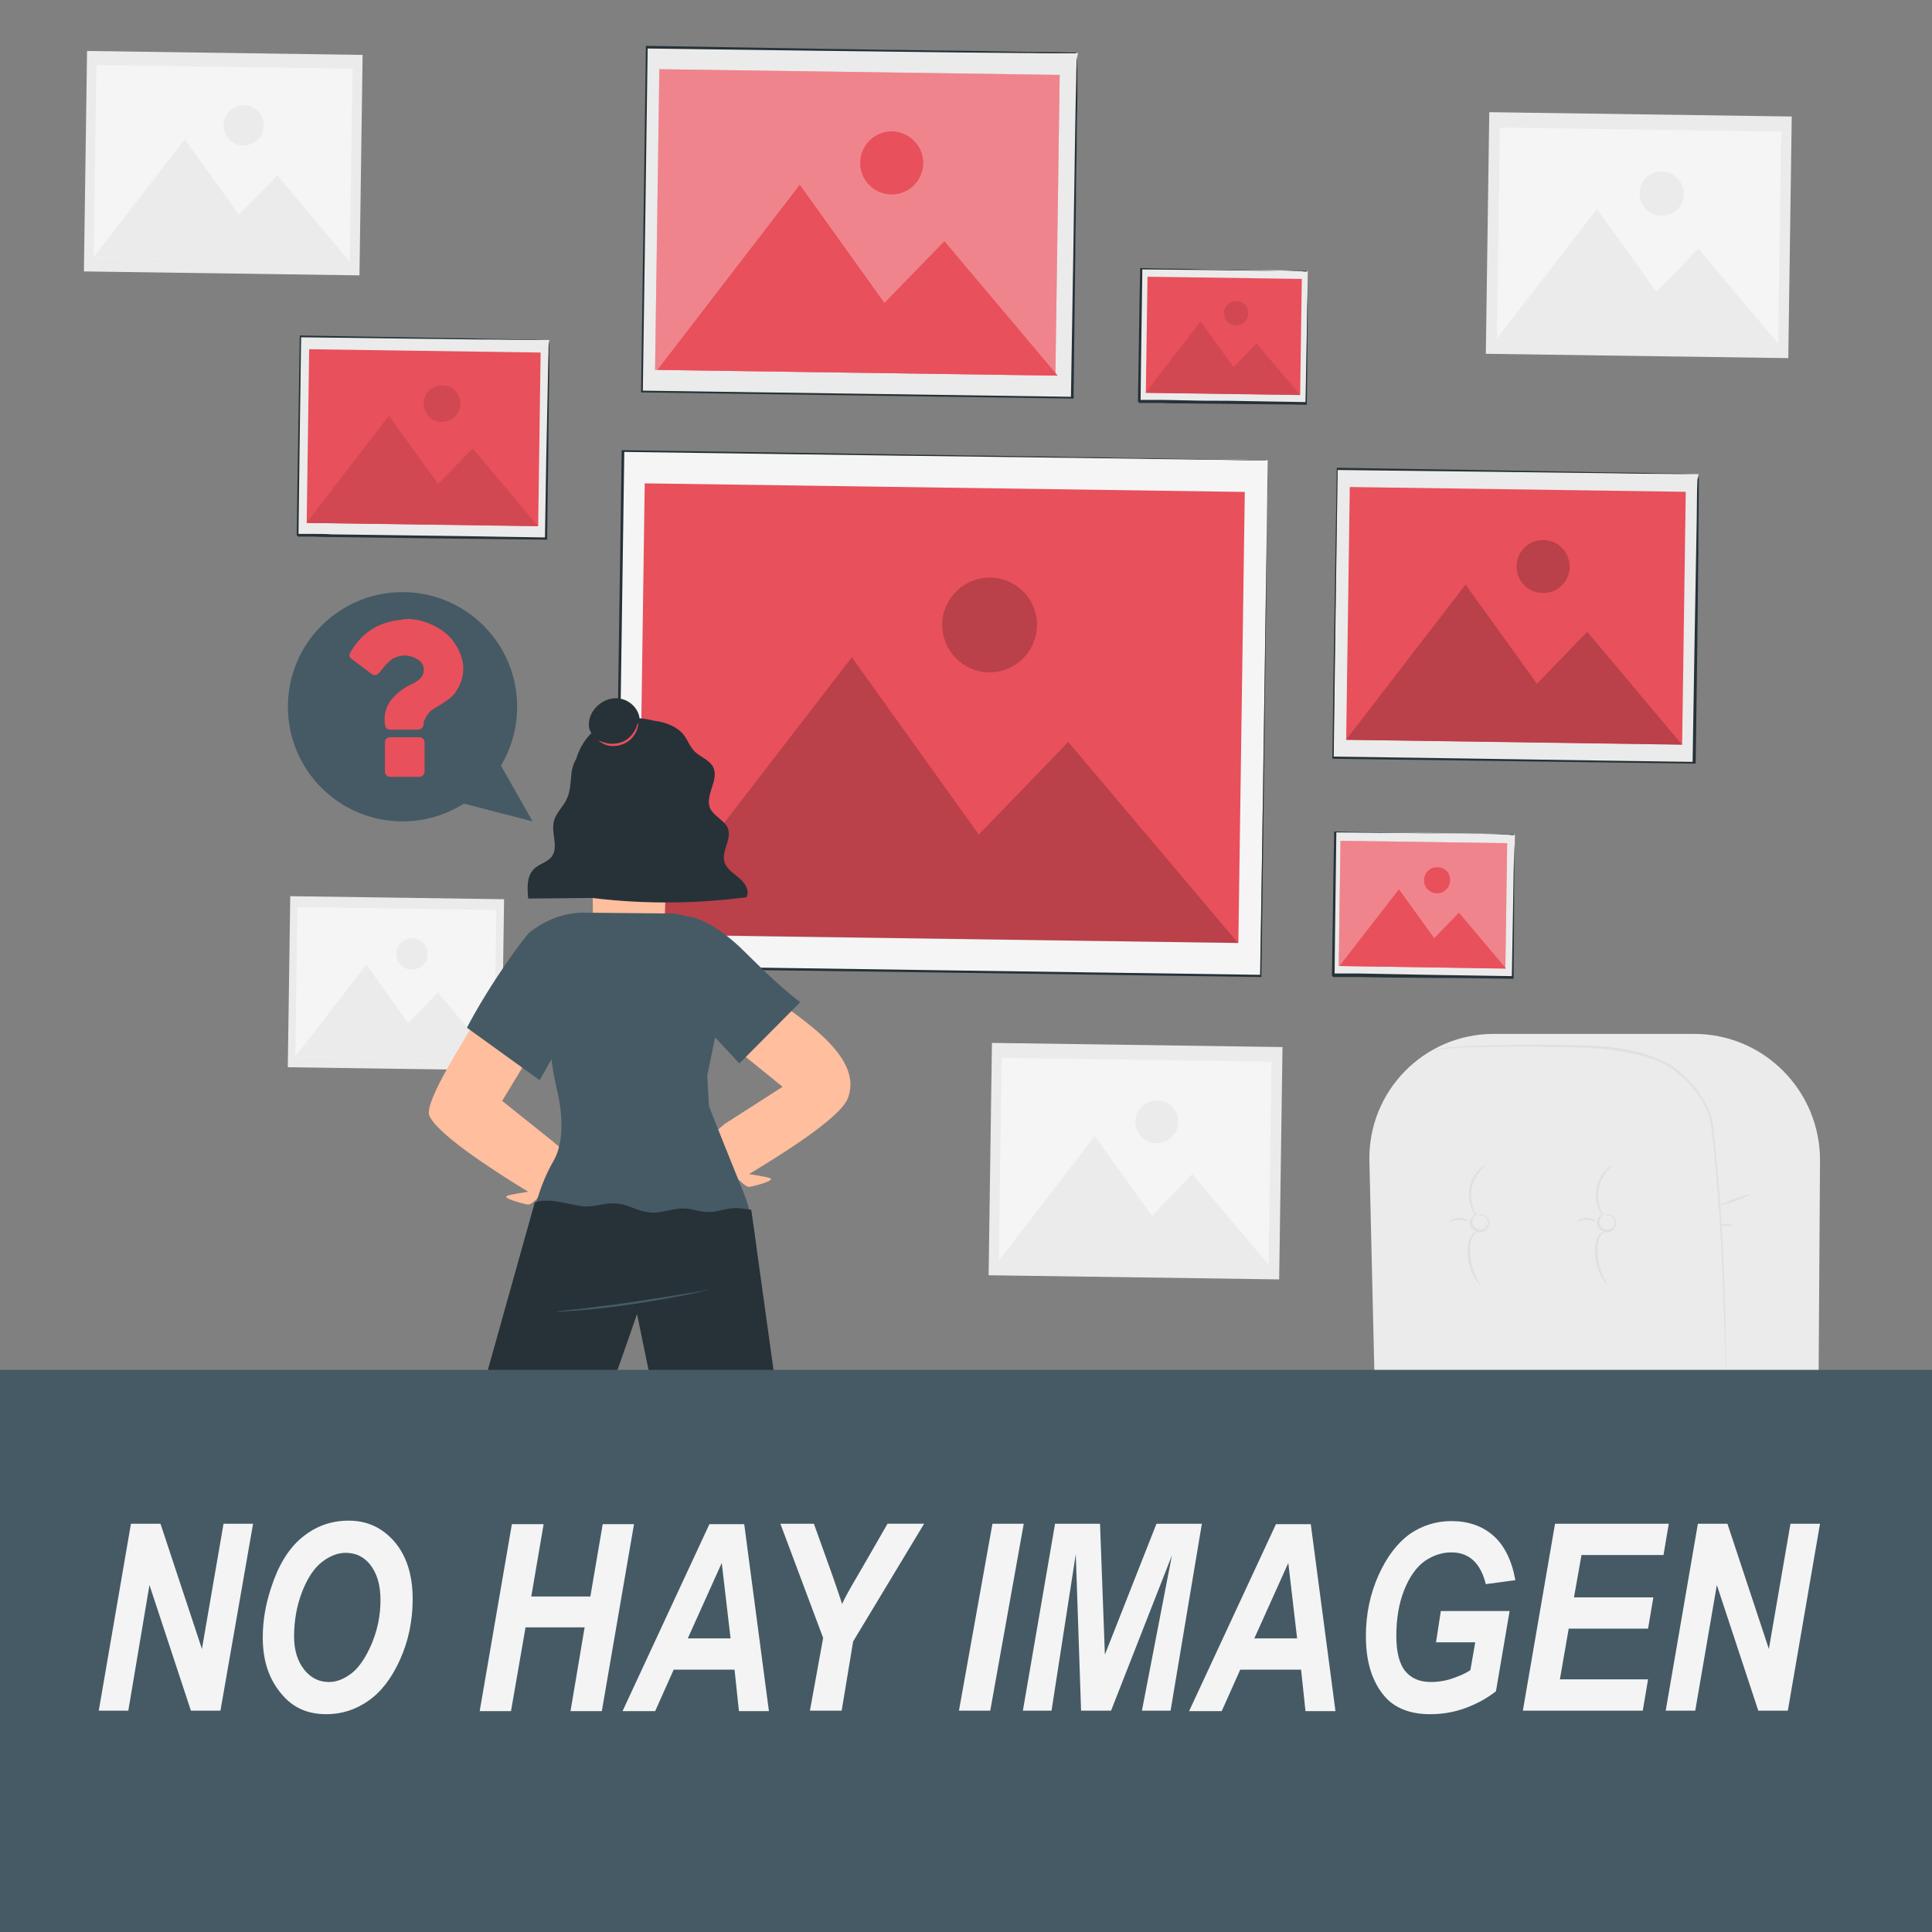 <?xml version="1.0" encoding="utf-8"?>
<!-- Generator: Adobe Illustrator 27.0.0, SVG Export Plug-In . SVG Version: 6.00 Build 0)  -->
<svg version="1.1" xmlns="http://www.w3.org/2000/svg" xmlns:xlink="http://www.w3.org/1999/xlink" x="0px" y="0px"
	 viewBox="0 0 438.2 438.2" style="enable-background:new 0 0 438.2 438.2;" xml:space="preserve">
<rect x="0" y="0" width="438.2" height="438.2" fill="#808080" stroke="none"/>
<style type="text/css">
	.st0{fill:#E0E0E0;}
	.st1{fill:#EBEBEB;}
	.st2{fill:#F5F5F5;}
	.st3{display:none;}
	.st4{display:inline;fill:#EBEBEB;}
	.st5{fill:#263238;}
	.st6{fill:#E8505B;}
	.st7{opacity:0.2;}
	.st8{opacity:0.3;fill:#FFFFFF;}
	.st9{opacity:0.1;}
	.st10{fill:#FFBE9D;}
	.st11{fill:#455A64;}
	.st12{opacity:0.6;}
	.st13{fill:#FFFFFF;}
	.st14{opacity:0.6;fill:#FFFFFF;}
	.st15{fill:#F4F4F4;}
</style>
<g id="Background_Complete">
	<g>
		<g>
			<path class="st0" d="M393.7,239.8c0,0.1-1.9,0.9-4.3,1.7c-2.4,0.8-4.4,1.3-4.5,1.2c0-0.1,1.9-0.9,4.3-1.7
				C391.6,240.2,393.6,239.6,393.7,239.8z"/>
		</g>
		<g>
			<polygon class="st0" points="282.4,399.3 282.4,435.6 287.3,435.6 293.8,398.9 			"/>
			<polygon class="st0" points="326.6,399.3 326.6,435.6 331.5,435.6 338,398.9 			"/>
			<polygon class="st0" points="381.9,399.3 381.9,435.6 377.1,435.6 370.5,398.9 			"/>
			<polygon class="st0" points="413,399.3 413,435.6 408.2,435.6 401.6,398.9 			"/>
			<path class="st0" d="M312.8,319.3c0,0-19.2-5.5-24.5,1.8c-5.3,7.4-5.9,78.6-5.9,78.6s34.3,0.6,34.9,0
				C318,399.2,312.8,319.3,312.8,319.3z"/>
			<path class="st1" d="M412,386.8l0.8-123.5c0.1-15.9-12.8-28.9-28.7-28.8l-45.3,0c-15.9,0-28.6,13.1-28.2,28.9l2.9,123.3H412z"/>
			<path class="st1" d="M412,386.8c0,0-17.5-25.8-38-26.6c-20.5-0.8-64.8,0-64.8,0s-19.6,0.7-21,25v14.3H412V386.8z"/>
			<g>
				<path class="st0" d="M371.9,360.9c-16.9-0.1-33.9-0.2-50.8-0.3c-5.3,0-11.3-0.7-16.5,0.8c-15.1,4.3-17.4,23.7-16.2,37
					c0,0.5-0.8,0.5-0.9,0c-1-11.2,0.2-26.9,9.8-34.4c5.5-4.3,11.9-4.4,18.5-4.3c18.7,0.1,37.3,0.2,56,0.3
					C372.4,360.1,372.4,360.9,371.9,360.9L371.9,360.9z"/>
			</g>
			<g>
				<path class="st0" d="M324.6,238.4c0,0,0.1,0,0.3-0.1c0.2-0.1,0.5-0.2,1-0.3c0.4-0.1,1-0.2,1.6-0.3c0.6-0.1,1.4-0.2,2.2-0.2
					c3.4-0.3,8.3-0.5,14.3-0.5c3,0,6.3,0,9.9,0c3.5,0.1,7.4,0,11.4,0.5c2,0.2,4,0.6,6.1,1.1c2,0.5,4.1,1.2,6.1,2.2
					c2,1,3.7,2.4,5.3,4c1.6,1.6,3,3.4,4.1,5.5c0.5,1,1,2.1,1.3,3.3c0.3,1.1,0.4,2.3,0.5,3.4c0.3,2.2,0.5,4.4,0.7,6.6
					c0.4,4.3,0.7,8.5,1,12.5c0.5,8,0.7,15.2,0.9,21.2c0.1,6,0.2,10.9,0.2,14.3c0,1.7,0,3,0,3.9c0,0.4,0,0.8,0,1c0,0.2,0,0.3,0,0.3
					c0,0,0-0.1,0-0.3c0-0.3,0-0.6,0-1c0-0.9-0.1-2.2-0.1-3.9c-0.1-3.4-0.2-8.3-0.4-14.3c-0.2-6-0.5-13.2-1-21.2
					c-0.3-4-0.6-8.2-1-12.5c-0.2-2.2-0.4-4.4-0.7-6.6c-0.1-1.1-0.2-2.2-0.5-3.3c-0.3-1.1-0.7-2.1-1.2-3.1c-1.1-2-2.5-3.8-4-5.4
					c-1.6-1.5-3.3-2.9-5.2-3.9c-1.9-1-3.9-1.6-6-2.1c-2-0.5-4-0.8-6-1.1c-3.9-0.5-7.7-0.5-11.3-0.6c-3.6-0.1-6.9-0.1-9.9-0.1
					c-6,0-10.9,0.1-14.3,0.3c-0.8,0.1-1.6,0.1-2.2,0.2c-0.6,0.1-1.2,0.2-1.6,0.2c-0.4,0.1-0.8,0.2-1,0.2
					C324.7,238.4,324.6,238.4,324.6,238.4z"/>
			</g>
			<g>
				<path class="st0" d="M397,270.9c0,0.1-1.5,0.8-3.4,1.5c-1.9,0.7-3.6,1.1-3.6,1c0-0.1,1.5-0.8,3.4-1.5
					C395.4,271.2,397,270.7,397,270.9z"/>
			</g>
			<g>
				<path class="st0" d="M393.2,277.9c0,0.1-0.7,0.2-1.6,0.2c-0.9,0-1.6-0.2-1.6-0.3s0.7-0.2,1.6-0.2
					C392.5,277.7,393.2,277.8,393.2,277.9z"/>
			</g>
			<g>
				<g>
					<path class="st0" d="M364.1,275.6c0,0,0.1-0.1,0.5-0.2c0.3,0,0.8,0.1,1.3,0.5c0.5,0.4,0.9,1.1,0.6,2c-0.2,0.8-0.9,1.6-1.9,1.6
						c-1,0-1.8-0.6-2.2-1.3c-0.4-0.8-0.2-1.6,0.2-2.1c0.3-0.5,0.8-0.8,1.1-0.9c0.3-0.1,0.5-0.1,0.5-0.1c0,0.1-0.7,0.2-1.2,1.1
						c-0.2,0.4-0.4,1.1,0,1.7c0.3,0.6,1,1.1,1.7,1c0.7,0,1.3-0.6,1.5-1.2c0.2-0.6-0.1-1.2-0.4-1.6
						C364.9,275.4,364.1,275.7,364.1,275.6z"/>
				</g>
				<g>
					<path class="st0" d="M365.8,264.2c0.1,0.1-0.5,0.5-1.3,1.4c-0.7,0.9-1.6,2.3-1.9,4c-0.3,1.7,0,3.3,0.3,4.4
						c0.4,1.1,0.8,1.7,0.7,1.8c0,0-0.6-0.5-1-1.6c-0.5-1.1-0.8-2.8-0.5-4.7c0.3-1.8,1.3-3.3,2.1-4.2
						C365.1,264.5,365.8,264.1,365.8,264.2z"/>
				</g>
				<g>
					<path class="st0" d="M364.7,291.6c0,0-0.6-0.5-1.3-1.7c-0.7-1.1-1.4-2.9-1.6-4.9c-0.1-1-0.1-2,0.1-2.8c0.1-0.9,0.4-1.7,0.9-2.2
						c0.4-0.5,1-0.8,1.3-0.9c0.4-0.1,0.6,0,0.6,0c0,0.1-0.9,0.1-1.6,1.1c-0.8,1-0.9,2.8-0.7,4.8c0.2,1.9,0.8,3.6,1.4,4.8
						C364.3,290.9,364.7,291.5,364.7,291.6z"/>
				</g>
				<g>
					<path class="st0" d="M357.7,277.1c-0.1-0.1,0.8-0.9,2.1-0.9c1.4,0,2.2,0.8,2.1,0.9c-0.1,0.1-1-0.4-2.1-0.4
						C358.6,276.7,357.7,277.2,357.7,277.1z"/>
				</g>
			</g>
			<g>
				<g>
					<path class="st0" d="M335.3,275.6c0,0,0.1-0.1,0.5-0.2c0.3,0,0.8,0.1,1.3,0.5c0.5,0.4,0.9,1.1,0.6,2c-0.2,0.8-0.9,1.6-1.9,1.6
						c-1,0-1.8-0.6-2.2-1.3c-0.4-0.8-0.2-1.6,0.2-2.1c0.3-0.5,0.8-0.8,1.1-0.9c0.3-0.1,0.5-0.1,0.5-0.1c0,0.1-0.7,0.2-1.2,1.1
						c-0.2,0.4-0.4,1.1,0,1.7c0.3,0.6,1,1.1,1.7,1c0.7,0,1.3-0.6,1.5-1.2c0.2-0.6-0.1-1.2-0.4-1.6
						C336.1,275.4,335.3,275.7,335.3,275.6z"/>
				</g>
				<g>
					<path class="st0" d="M337,264.2c0.1,0.1-0.5,0.5-1.3,1.4c-0.7,0.9-1.6,2.3-1.9,4c-0.3,1.7,0,3.3,0.3,4.4
						c0.4,1.1,0.8,1.7,0.7,1.8c0,0-0.6-0.5-1-1.6c-0.5-1.1-0.8-2.8-0.5-4.7c0.3-1.8,1.3-3.3,2.1-4.2
						C336.3,264.5,336.9,264.1,337,264.2z"/>
				</g>
				<g>
					<path class="st0" d="M335.8,291.6c0,0-0.6-0.5-1.3-1.7c-0.7-1.1-1.4-2.9-1.6-4.9c-0.1-1-0.1-2,0.1-2.8c0.1-0.9,0.4-1.7,0.9-2.2
						c0.4-0.5,1-0.8,1.3-0.9c0.4-0.1,0.6,0,0.6,0c0,0.1-0.9,0.1-1.6,1.1c-0.8,1-0.9,2.8-0.7,4.8c0.2,1.9,0.8,3.6,1.4,4.8
						C335.4,290.9,335.9,291.5,335.8,291.6z"/>
				</g>
				<g>
					<path class="st0" d="M328.8,277.1c-0.1-0.1,0.8-0.9,2.1-0.9c1.4,0,2.2,0.8,2.1,0.9c-0.1,0.1-1-0.4-2.1-0.4
						C329.8,276.7,328.9,277.2,328.8,277.1z"/>
				</g>
			</g>
			<g>
				<path class="st2" d="M411.5,318.5c0,0-29.4-7.6-34.7,2.4c-5.3,10-6.3,78.9-6.3,78.9s42.4,1.6,42.5-0.2
					C413.2,397.8,411.5,318.5,411.5,318.5z"/>
				<path class="st1" d="M413.1,318.2c0,0-19.4-5-24.7,2.4c-5.3,7.4-6.7,79.6-6.7,79.6s31,0.9,31.6,0.3
					C413.9,399.9,413.1,318.2,413.1,318.2z"/>
			</g>
			<g>
				<path class="st0" d="M401.7,354.2c0,0,0.1-0.2,0.4-0.2c0.3,0,0.8,0.1,1,0.6c0.2,0.5,0.3,1,0.2,1.7c-0.1,0.3-0.2,0.7-0.5,1
					c-0.3,0.3-0.7,0.4-1.1,0.3c-0.6-0.1-1-0.5-1.2-1c-0.2-0.5-0.1-1,0-1.4c0.3-0.8,0.9-1.2,1.3-1.4l0,0.2c-0.3-0.1-0.5-0.2-0.5-0.3
					c0,0,0.2,0,0.6,0.1l0.2,0l-0.2,0.2c-0.3,0.2-0.8,0.7-1,1.3c-0.2,0.6,0,1.6,0.8,1.7c0.6,0.1,1-0.3,1.1-0.8
					c0.1-0.5,0.1-1.1-0.1-1.4c-0.1-0.4-0.4-0.5-0.6-0.6C401.9,354.1,401.8,354.2,401.7,354.2z"/>
			</g>
			<g>
				<path class="st0" d="M396.2,341.1c0.1,0,0.5,0.6,1.2,1.7c0.7,1.1,1.6,2.7,2.4,4.6c0.8,1.9,1.4,3.6,1.7,4.9
					c0.4,1.3,0.5,2.1,0.4,2.1c-0.2,0-1.1-3.1-2.7-6.7C397.7,344,396.1,341.2,396.2,341.1z"/>
			</g>
			<g>
				<path class="st0" d="M407.8,342.3c0.1,0.1-1.2,2.8-2.6,6.1c-1.5,3.4-2.5,6.2-2.7,6.1c-0.1,0,0.7-2.9,2.2-6.3
					C406.1,344.8,407.7,342.2,407.8,342.3z"/>
			</g>
			<g>
				<path class="st0" d="M396.3,377.7c-0.1,0,0-1.2,0.3-3.1c0.3-1.9,0.8-4.5,1.4-7.4c0.6-2.9,1.3-5.4,1.9-7.2c0.6-1.8,1-3,1-2.9
					c0.1,0-0.2,1.2-0.7,3c-0.5,1.9-1.1,4.4-1.7,7.3c-0.6,2.8-1.2,5.4-1.6,7.3C396.7,376.5,396.4,377.7,396.3,377.7z"/>
			</g>
			<g>
				<path class="st0" d="M407.8,369.8c-0.1,0-1-2.9-2.4-6.4c-1.4-3.5-2.9-6.2-2.7-6.3c0.1,0,0.5,0.6,1.1,1.7
					c0.6,1.1,1.4,2.6,2.1,4.4c0.7,1.8,1.2,3.4,1.6,4.6C407.7,369,407.8,369.7,407.8,369.8z"/>
			</g>
		</g>
	</g>
	<g>
		<g>
			<g>
				
					<rect x="70.4" y="198.7" transform="matrix(1.428716e-02 -1 1 1.428716e-02 -134.429 309.624)" class="st1" width="38.8" height="48.5"/>
			</g>
		</g>
		
			<rect x="72.8" y="200.4" transform="matrix(1.428448e-02 -1 1 1.428448e-02 -134.46 309.592)" class="st2" width="33.9" height="45.1"/>
		<polygon class="st1" points="67,239.6 83.1,218.8 92.6,232.1 99.3,225.1 112.1,240.3 		"/>
		<g>
			<g>
				<path class="st1" d="M97,216.4c0,2-1.6,3.5-3.6,3.5c-2,0-3.5-1.6-3.5-3.6c0-2,1.6-3.5,3.6-3.5C95.5,212.8,97,214.4,97,216.4z"/>
			</g>
		</g>
	</g>
	<g>
		<g>
			<g>
				
					<rect x="25.6" y="5.8" transform="matrix(1.428583e-02 -1 1 1.428583e-02 12.865 87.078)" class="st1" width="50" height="62.5"/>
			</g>
		</g>
		
			<rect x="28.7" y="8" transform="matrix(1.428563e-02 -1 1 1.428563e-02 12.825 87.037)" class="st2" width="43.7" height="58.1"/>
		<polygon class="st1" points="21.2,58.4 41.9,31.6 54.2,48.7 62.9,39.8 79.3,59.3 		"/>
		<g>
			<g>
				<path class="st1" d="M59.8,28.5c0,2.5-2.1,4.5-4.6,4.5c-2.5,0-4.5-2.1-4.5-4.6c0-2.5,2.1-4.5,4.6-4.5
					C57.8,23.9,59.9,26,59.8,28.5z"/>
			</g>
		</g>
	</g>
	<g>
		<g>
			<g>
				
					<rect x="344.3" y="19" transform="matrix(1.428622e-02 -1 1 1.428622e-02 313.086 424.273)" class="st1" width="54.8" height="68.6"/>
			</g>
		</g>
		
			<rect x="347.7" y="21.5" transform="matrix(1.428697e-02 -1 1 1.428697e-02 313.042 424.228)" class="st2" width="47.9" height="63.8"/>
		<polygon class="st1" points="339.5,76.8 362.2,47.4 375.7,66.2 385.2,56.4 403.2,77.8 		"/>
		<g>
			<g>
				<path class="st1" d="M381.9,44c0,2.8-2.3,5-5.1,4.9c-2.8,0-5-2.3-4.9-5.1c0-2.8,2.3-5,5.1-4.9C379.7,39,381.9,41.2,381.9,44z"/>
			</g>
		</g>
	</g>
	<g>
		<g>
			<g>
				
					<rect x="231.2" y="230.5" transform="matrix(1.428594e-02 -1 1 1.428594e-02 -9.572 517.149)" class="st1" width="52.7" height="65.9"/>
			</g>
		</g>
		
			<rect x="234.5" y="232.8" transform="matrix(1.428454e-02 -1 1 1.428454e-02 -9.614 517.106)" class="st2" width="46" height="61.2"/>
		<polygon class="st1" points="226.5,286 248.3,257.7 261.3,275.8 270.4,266.3 287.8,286.9 		"/>
		<g>
			<g>
				<path class="st1" d="M267.2,254.5c0,2.7-2.2,4.8-4.9,4.8c-2.7,0-4.8-2.2-4.8-4.9c0-2.7,2.2-4.8,4.9-4.8
					C265.1,249.6,267.3,251.8,267.2,254.5z"/>
			</g>
		</g>
	</g>
</g>
<g id="Background_Simple" class="st3">
	<path class="st4" d="M195.3,179.1c-13.9,3.5-29.5,2.3-41.9,2c-12.4-0.4-25.2-2-37.2,1.3c-24.6,6.7-40.1,34-37.7,59.4
		c2.5,25.4,20.1,47.6,42.3,60.3s48.2,16.9,73.6,17.3c47.4,0.8,95.8-11.6,133.7-39.9c37.9-28.4,64.1-73.8,63.9-121.2
		c-0.1-20.2-5-40.7-16.2-57.6S346.9,71,326.9,68.1c-33.5-4.9-66.3,18.8-81.2,49.3c-6.3,12.9-9.7,27.4-18.1,39.1
		C220.8,166,215.4,174.8,195.3,179.1"/>
</g>
<g id="Floor">
	<g>
		<g>
			<path class="st5" d="M432.7,435.6c0,0.2-95.6,0.3-213.6,0.3c-118,0-213.6-0.1-213.6-0.3c0-0.2,95.6-0.3,213.6-0.3
				C337.1,435.3,432.7,435.5,432.7,435.6z"/>
		</g>
	</g>
</g>
<g id="Pictures">
	<g>
		<g>
			<g>
				<g>
					
						<rect x="311.1" y="98.7" transform="matrix(1.428626e-02 -1 1 1.428626e-02 199.278 481.562)" class="st1" width="65.5" height="81.9"/>
					<g>
						<path class="st5" d="M385.3,107.5c0,0-0.1,0-0.4,0c-0.3,0-0.7,0-1.2,0c-1,0-2.5,0-4.5,0c-3.9,0-9.6-0.1-16.8-0.2
							c-14.4-0.2-34.8-0.4-59.2-0.7l0.2-0.2c-0.3,19.5-0.6,41.8-0.9,65.5l0,0l-0.3-0.3c30.3,0.4,58.5,0.9,81.9,1.2l-0.2,0.2
							c0.3-19.7,0.6-36.1,0.8-47.5c0.1-5.7,0.2-10.2,0.2-13.3c0-1.5,0.1-2.7,0.1-3.5C385.3,108,385.3,107.5,385.3,107.5s0,0.4,0,1.2
							c0,0.8,0,2,0,3.5c0,3.1-0.1,7.5-0.1,13.2c-0.1,11.5-0.3,27.9-0.6,47.6l0,0.2l-0.2,0c-23.4-0.3-51.6-0.7-81.9-1.1l-0.3,0l0-0.3
							l0,0c0.3-23.7,0.7-46,1-65.5l0-0.2l0.2,0c24.4,0.4,44.9,0.7,59.3,1c7.2,0.1,12.8,0.2,16.7,0.3c1.9,0,3.4,0.1,4.4,0.1
							c0.5,0,0.9,0,1.1,0C385.2,107.5,385.3,107.5,385.3,107.5z"/>
					</g>
				</g>
			</g>
		</g>
		
			<rect x="315.2" y="101.6" transform="matrix(1.428623e-02 -1 1 1.428623e-02 199.226 481.507)" class="st6" width="57.3" height="76.2"/>
		<polygon class="st6" points="305.3,167.8 332.4,132.6 348.6,155.1 360,143.3 381.5,168.9 		"/>
		<g>
			<g>
				<path class="st6" d="M356,128.6c0,3.3-2.8,6-6.1,5.9c-3.3,0-6-2.8-5.9-6.1c0-3.3,2.8-6,6.1-5.9C353.4,122.5,356,125.2,356,128.6
					z"/>
			</g>
		</g>
		<polygon class="st7" points="305.3,167.8 332.4,132.6 348.6,155.1 360,143.3 381.5,168.9 		"/>
		<g class="st7">
			<g>
				<path d="M356,128.6c0,3.3-2.8,6-6.1,5.9c-3.3,0-6-2.8-5.9-6.1c0-3.3,2.8-6,6.1-5.9C353.4,122.5,356,125.2,356,128.6z"/>
			</g>
		</g>
	</g>
	<g>
		<g>
			<g>
				<g>
					
						<rect x="156" y="1.6" transform="matrix(1.428607e-02 -1 1 1.428607e-02 141.824 244.677)" class="st1" width="78.1" height="97.7"/>
					<g>
						<path class="st5" d="M244.4,12.1c0,0-0.2,0-0.5,0c-0.3,0-0.8,0-1.4,0c-1.2,0-3,0-5.3,0c-4.6-0.1-11.4-0.1-20-0.2
							c-17.2-0.2-41.5-0.5-70.5-0.9l0.2-0.2c-0.3,23.2-0.7,49.9-1.1,78.1l0,0l-0.3-0.3c36.2,0.5,69.7,1,97.6,1.4l-0.2,0.2
							c0.4-23.5,0.7-43,0.9-56.6c0.1-6.8,0.2-12.2,0.3-15.8c0-1.8,0.1-3.2,0.1-4.2C244.4,12.6,244.4,12.1,244.4,12.1s0,0.5,0,1.4
							c0,0.9,0,2.3,0,4.1c0,3.6-0.1,9-0.2,15.8c-0.2,13.7-0.4,33.2-0.7,56.8l0,0.2l-0.2,0c-27.9-0.4-61.5-0.9-97.6-1.4l-0.3,0l0-0.3
							l0,0c0.4-28.2,0.8-54.8,1.1-78.1l0-0.2l0.2,0c29,0.5,53.5,0.9,70.7,1.1c8.6,0.1,15.3,0.3,19.9,0.3c2.3,0,4.1,0.1,5.3,0.1
							c0.6,0,1,0,1.3,0C244.2,12.1,244.4,12.1,244.4,12.1z"/>
					</g>
				</g>
			</g>
		</g>
		
			<rect x="160.3" y="5" transform="matrix(1.428659e-02 -1 1 1.428659e-02 141.286 244.121)" class="st6" width="68.2" height="90.8"/>
		
			<rect x="160.3" y="5" transform="matrix(1.428659e-02 -1 1 1.428659e-02 141.286 244.121)" class="st8" width="68.2" height="90.8"/>
		<polygon class="st6" points="149.1,83.9 181.4,41.9 200.6,68.7 214.2,54.7 239.9,85.2 		"/>
		<g>
			<g>
				<path class="st6" d="M209.4,37.1c-0.1,3.9-3.3,7.1-7.3,7c-3.9-0.1-7.1-3.3-7-7.3c0.1-3.9,3.3-7.1,7.3-7
					C206.3,29.9,209.5,33.2,209.4,37.1z"/>
			</g>
		</g>
	</g>
	<g>
		<g>
			<g>
				<g>
					
						<rect x="306.7" y="184.9" transform="matrix(1.428720e-02 -1 1 1.428720e-02 113.152 525.175)" class="st1" width="32.5" height="40.7"/>
					<g>
						<path class="st5" d="M343.5,189.2c0,0-0.1,0-0.2,0c-0.2,0-0.3,0-0.6,0c-0.5,0-1.3,0-2.2,0c-2,0-4.8,0-8.3-0.1
							c-7.2-0.1-17.3-0.2-29.3-0.3l0.2-0.2c-0.1,9.7-0.3,20.8-0.4,32.5c0.1,0.1-0.5-0.5-0.2-0.3l0,0l0,0l0,0l0.1,0l0.2,0l0.4,0
							l0.7,0l1.4,0c0.9,0,1.9,0,2.8,0c1.8,0,3.7,0.1,5.5,0.1c3.6,0.1,7.1,0.1,10.5,0.2c6.8,0.1,13.2,0.2,19,0.3l-0.2,0.2
							c0.2-9.8,0.3-17.9,0.4-23.5c0.1-2.8,0.1-5.1,0.2-6.6c0-0.7,0-1.3,0-1.7C343.5,189.5,343.5,189.2,343.5,189.2s0,0.2,0,0.6
							c0,0.4,0,1,0,1.7c0,1.5,0,3.8,0,6.6c-0.1,5.7-0.1,13.9-0.2,23.7l0,0.2l-0.2,0c-5.8-0.1-12.2-0.2-19-0.2
							c-3.4,0-6.9-0.1-10.6-0.1c-1.8,0-3.6-0.1-5.5-0.1c-0.9,0-1.9,0-2.8,0l-1.4,0l-0.7,0l-0.4,0l-0.2,0l-0.1,0l0,0l0,0l0,0
							c0.2,0.2-0.3-0.3-0.3-0.3c0.2-11.7,0.3-22.8,0.5-32.5l0-0.2l0.2,0c12.1,0.2,22.3,0.4,29.5,0.5c3.5,0.1,6.3,0.1,8.3,0.2
							c0.9,0,1.7,0,2.2,0.1c0.2,0,0.4,0,0.6,0C343.5,189.2,343.5,189.2,343.5,189.2z"/>
					</g>
				</g>
			</g>
		</g>
		
			<rect x="308.5" y="186.3" transform="matrix(1.428746e-02 -1 1 1.428746e-02 112.928 524.943)" class="st6" width="28.4" height="37.8"/>
		
			<rect x="308.5" y="186.3" transform="matrix(1.428746e-02 -1 1 1.428746e-02 112.928 524.943)" class="st8" width="28.4" height="37.8"/>
		<polygon class="st6" points="303.8,219.1 317.3,201.7 325.3,212.8 330.9,207 341.6,219.7 		"/>
		<g>
			<g>
				<path class="st6" d="M328.9,199.7c0,1.6-1.4,3-3,2.9c-1.6,0-3-1.4-2.9-3c0-1.6,1.4-3,3-2.9C327.7,196.7,329,198,328.9,199.7z"/>
			</g>
		</g>
	</g>
	<g>
		<g>
			<g>
				<g>
					
						<rect x="73.5" y="71" transform="matrix(1.428619e-02 -1 1 1.428619e-02 -4.495 193.905)" class="st1" width="45.1" height="56.4"/>
					<g>
						<path class="st5" d="M124.6,77.1c0,0-0.1,0-0.3,0c-0.2,0-0.5,0-0.8,0c-0.7,0-1.7,0-3.1,0c-2.7,0-6.6-0.1-11.6-0.1
							c-9.9-0.1-24-0.3-40.7-0.5l0.2-0.2c-0.2,13.4-0.4,28.8-0.6,45.1c0.1,0.1-0.5-0.5-0.2-0.3l0,0l0,0l0.1,0l0.1,0l0.2,0l0.5,0l1,0
							l1.9,0c1.3,0,2.6,0,3.9,0.1c2.6,0,5.1,0.1,7.6,0.1c5,0.1,9.9,0.1,14.6,0.2c9.5,0.1,18.4,0.3,26.4,0.4l-0.2,0.2
							c0.2-13.6,0.4-24.8,0.6-32.7c0.1-3.9,0.1-7,0.2-9.2c0-1,0-1.9,0.1-2.4C124.6,77.4,124.6,77.1,124.6,77.1s0,0.3,0,0.8
							c0,0.6,0,1.4,0,2.4c0,2.1,0,5.2-0.1,9.1c-0.1,7.9-0.2,19.2-0.4,32.8l0,0.2l-0.2,0c-8.1-0.1-16.9-0.2-26.4-0.3
							c-4.7-0.1-9.6-0.1-14.6-0.2c-2.5,0-5-0.1-7.6-0.1c-1.3,0-2.6,0-3.9-0.1l-1.9,0l-1,0l-0.5,0l-0.2,0l-0.1,0l-0.1,0l0,0l0,0
							c0.2,0.2-0.3-0.3-0.3-0.3c0.2-16.3,0.5-31.7,0.7-45.1l0-0.2l0.2,0c16.8,0.3,30.9,0.5,40.9,0.7c4.9,0.1,8.8,0.2,11.5,0.2
							c1.3,0,2.3,0.1,3,0.1c0.3,0,0.6,0,0.8,0C124.6,77.1,124.6,77.1,124.6,77.1z"/>
					</g>
				</g>
			</g>
		</g>
		
			<rect x="76.3" y="73" transform="matrix(1.428551e-02 -1 1 1.428551e-02 -4.53 193.868)" class="st6" width="39.4" height="52.5"/>
		<polygon class="st6" points="69.5,118.6 88.2,94.3 99.4,109.8 107.2,101.7 122,119.3 		"/>
		<g>
			<g>
				<path class="st6" d="M104.4,91.6c0,2.3-1.9,4.1-4.2,4.1c-2.3,0-4.1-1.9-4.1-4.2c0-2.3,1.9-4.1,4.2-4.1
					C102.6,87.4,104.5,89.3,104.4,91.6z"/>
			</g>
		</g>
		<polygon class="st9" points="69.5,118.6 88.2,94.3 99.4,109.8 107.2,101.7 122,119.3 		"/>
		<g class="st9">
			<g>
				<path d="M104.4,91.6c0,2.3-1.9,4.1-4.2,4.1c-2.3,0-4.1-1.9-4.1-4.2c0-2.3,1.9-4.1,4.2-4.1C102.6,87.4,104.5,89.3,104.4,91.6z"/>
			</g>
		</g>
	</g>
	<g>
		<g>
			<g>
				<g>
					
						<rect x="262.5" y="57.3" transform="matrix(1.428629e-02 -1 1 1.428629e-02 197.436 352.65)" class="st1" width="30.1" height="37.7"/>
					<g>
						<path class="st5" d="M296.6,61.4c0,0-0.1,0-0.2,0c-0.1,0-0.3,0-0.5,0c-0.5,0-1.2,0-2.1,0c-1.8,0-4.4,0-7.7,0
							c-6.6-0.1-16-0.2-27.2-0.3l0.2-0.2c-0.1,9-0.3,19.3-0.4,30.1c0.1,0.1-0.5-0.5-0.2-0.3l0,0l0,0l0,0l0.1,0l0.2,0l0.3,0l0.7,0
							l1.3,0c0.9,0,1.7,0,2.6,0c1.7,0,3.4,0.1,5.1,0.1c3.3,0.1,6.6,0.1,9.8,0.1c6.3,0.1,12.3,0.2,17.7,0.3l-0.2,0.2
							c0.2-9,0.3-16.5,0.4-21.8c0.1-2.6,0.1-4.7,0.1-6.1c0-0.7,0-1.2,0-1.6C296.6,61.6,296.6,61.4,296.6,61.4c0,0,0,0.2,0,0.5
							c0,0.4,0,0.9,0,1.6c0,1.4,0,3.5,0,6.1c0,5.3-0.1,12.9-0.2,22l0,0.2l-0.2,0c-5.4-0.1-11.3-0.1-17.7-0.2c-3.2,0-6.4-0.1-9.8-0.1
							c-1.7,0-3.4,0-5.1-0.1c-0.9,0-1.7,0-2.6,0l-1.3,0l-0.7,0l-0.3,0l-0.2,0l-0.1,0l0,0l0,0l0,0c0.2,0.2-0.3-0.3-0.3-0.3
							c0.2-10.9,0.3-21.2,0.5-30.1l0-0.2l0.2,0c11.2,0.2,20.6,0.4,27.3,0.5c3.3,0.1,5.9,0.1,7.7,0.2c0.9,0,1.5,0,2,0.1
							c0.2,0,0.4,0,0.5,0C296.6,61.4,296.6,61.4,296.6,61.4z"/>
					</g>
				</g>
			</g>
		</g>
		
			<rect x="264.4" y="58.7" transform="matrix(1.428487e-02 -1 1 1.428487e-02 197.412 352.625)" class="st6" width="26.3" height="35"/>
		<polygon class="st6" points="259.8,89.1 272.3,72.9 279.8,83.3 285,77.9 294.9,89.6 		"/>
		<g>
			<g>
				<path class="st6" d="M283.1,71.1c0,1.5-1.3,2.7-2.8,2.7c-1.5,0-2.7-1.3-2.7-2.8c0-1.5,1.3-2.7,2.8-2.7
					C282,68.3,283.2,69.5,283.1,71.1z"/>
			</g>
		</g>
		<polygon class="st9" points="259.8,89.1 272.3,72.9 279.8,83.3 285,77.9 294.9,89.6 		"/>
		<g class="st9">
			<g>
				<path d="M283.1,71.1c0,1.5-1.3,2.7-2.8,2.7c-1.5,0-2.7-1.3-2.7-2.8c0-1.5,1.3-2.7,2.8-2.7C282,68.3,283.2,69.5,283.1,71.1z"/>
			</g>
		</g>
	</g>
	<g>
		<g>
			<g>
				<g>
					
						<rect x="155.1" y="88.6" transform="matrix(1.428554e-02 -1 1 1.428554e-02 48.743 373.087)" class="st2" width="117" height="146.3"/>
					<g>
						<path class="st5" d="M287.6,104.4c0,0-0.2,0-0.7,0c-0.5,0-1.1,0-2,0c-1.8,0-4.5,0-7.9-0.1c-6.9-0.1-17.1-0.2-29.9-0.4
							c-25.7-0.3-62.3-0.8-105.7-1.4l0.2-0.2c-0.5,34.8-1.1,74.7-1.6,117l0,0l-0.3-0.3c54.2,0.8,104.5,1.5,146.3,2.1l-0.2,0.2
							c0.6-35.3,1-64.5,1.3-84.9c0.2-10.2,0.3-18.2,0.4-23.7c0-2.7,0.1-4.8,0.1-6.2C287.6,105.1,287.6,104.4,287.6,104.4
							s0,0.7,0,2.1c0,1.4,0,3.5-0.1,6.2c-0.1,5.5-0.2,13.5-0.3,23.7c-0.3,20.5-0.6,49.7-1.1,85l0,0.2l-0.2,0
							c-41.8-0.6-92.2-1.3-146.3-2l-0.3,0l0-0.3l0,0c0.6-42.2,1.2-82.2,1.7-117l0-0.2l0.2,0c43.5,0.7,80.1,1.2,105.9,1.6
							c12.8,0.2,23,0.4,29.9,0.5c3.4,0.1,6.1,0.1,7.9,0.1c0.9,0,1.6,0,2,0C287.4,104.4,287.6,104.4,287.6,104.4z"/>
					</g>
				</g>
			</g>
		</g>
		
			<rect x="162.4" y="93.8" transform="matrix(1.428590e-02 -1 1 1.428590e-02 48.65 372.99)" class="st6" width="102.3" height="136.1"/>
		<polygon class="st7" points="144.7,212 193.2,149.1 222,189.3 242.3,168.3 280.8,213.9 		"/>
		<g class="st7">
			<g>
				<path d="M235.2,141.9c-0.1,5.9-4.9,10.6-10.9,10.6c-5.9-0.1-10.6-4.9-10.6-10.9c0.1-5.9,4.9-10.6,10.9-10.6
					C230.6,131.1,235.3,136,235.2,141.9z"/>
			</g>
		</g>
	</g>
</g>
<g id="Character">
	<g>
		<path class="st10" d="M127.2,260.4l-1.7-1.4c0-0.1,0-0.2,0-0.2l-0.1,0.1l-11.5-9.2l4.9-8.1l-11.9-8.7c0.1,0.6-11,17-9.5,20.2
			c2.1,4.6,16.5,13.6,22.4,17.2c-0.6,0.1-3.4,0.5-4.7,0.9c-1.5,0.5,3.4,1.8,4.6,2c0.5,0.1,1.4-0.6,2.4-1.6c0.2,0.1,0.3,0.2,0.3,0.2
			l0.3-0.7c1.4-1.4,2.7-3.1,3-3.5c0.2-0.4,0.2-2.1,0.1-3.9L127.2,260.4z"/>
		<path class="st10" d="M162.6,256.4l1.7-1.4c0-0.1,0-0.2,0-0.2l0.1,0.1l13.1-8.4l-12.7-10.3l11-9.5c8.5,6,19.8,13.8,16.5,22.4
			c-1.8,4.7-16.5,13.6-22.4,17.2c0.6,0.1,3.4,0.5,4.7,0.9c1.5,0.5-3.4,1.8-4.6,2c-0.5,0.1-1.4-0.6-2.4-1.6c-0.2,0.1-0.3,0.2-0.3,0.2
			l-0.3-0.7c-1.4-1.4-2.7-3.1-3-3.5c-0.2-0.4-0.2-2.1-0.1-3.9L162.6,256.4z"/>
		<g>
			<g>
				<g>
					<g>
						<path class="st10" d="M142,217.6L142,217.6c4.6,0.4,8.6-3.2,8.7-7.8c0.2-4.4,0.3-8.9,0.3-8.9s6.7-0.6,7.2-7.3
							c0.5-6.6,0.3-22,0.3-22l0,0c-7.5-3.8-16.4-3.2-23.4,1.5l-1,0.7l0.4,35.7C134.6,213.8,137.8,217.3,142,217.6z"/>
					</g>
				</g>
			</g>
			<path class="st5" d="M141.7,163.1c-4-0.1-7.7,2.5-9.6,5.8c-1.9,3.2-2.3,7-2.5,10.7c-0.3,7.2,0.1,14.4,0.5,21.6
				c0,0.5,0.1,1.1,0.5,1.5c0.4,0.4,1.1,0.6,1.7,0.7c12.2,1.7,24.7,1.7,37,0.1c0.8-1.5-0.3-3.2-1.6-4.3c-1.3-1.1-2.9-2.1-3.4-3.7
				c-0.7-2.5,1.7-5.1,0.8-7.6c-0.7-1.8-3.1-2.7-4-4.5c-1.4-3,2.2-6.6,0.6-9.5c-0.8-1.5-2.8-2.2-4.1-3.4c-1.1-1.1-1.6-2.6-2.5-3.8
				c-1.5-1.9-4.1-2.9-6.6-3.2C146,162.9,144.3,162.7,141.7,163.1"/>
			<path class="st5" d="M132.3,170.7c-1.7,0.8-2.5,2.9-2.7,4.8c-0.2,1.9-0.2,3.9-1,5.6c-0.8,1.9-2.6,3.3-3,5.3
				c-0.6,2.6,1.1,5.6-0.4,7.8c-1,1.4-2.9,1.7-4.1,2.9c-1.7,1.7-1.5,4.4-1.3,6.7c7.4-0.1,14.8-0.1,22.2-0.2"/>
			<path class="st5" d="M140.3,168.3c2.6,0.1,4.9-2.3,4.8-4.8c0-2.6-2.2-4.8-4.8-5.1c-2.5-0.3-5.1,1.3-6.2,3.6
				c-0.5,1.1-0.7,2.3-0.4,3.4c0.4,1.1,1.2,2,2.3,2.6c2.1,1.2,4.8,1.2,6.9,0"/>
			<g>
				<path class="st6" d="M144.7,164c0.1,0,0.1,0.7-0.3,1.7c-0.4,1-1.3,2.3-2.9,3c-1.6,0.7-3.2,0.6-4.2,0.2c-1-0.4-1.5-0.9-1.5-0.9
					c0-0.1,0.6,0.3,1.6,0.5c1,0.3,2.5,0.3,3.9-0.3c1.4-0.6,2.3-1.8,2.8-2.7C144.5,164.7,144.6,164,144.7,164z"/>
			</g>
		</g>
		<g>
			<g>
				<path class="st11" d="M167.7,241.2l-5.5-5.9l-1.8,8.7l0.4,6.8c0,0.3,7.2,18.1,7.2,18.1c4.9,11.2,3.5,21.4,3.5,21.4l-52.7-1.5
					c0,0,0.8-15.3,6.7-25.4c2.7-4.6,2-11.5,0.7-16.8c-0.4-1.7-0.9-4.4-1.1-6.1l0-0.3l-2.7,4.8l-16.5-11.9
					c5.4-10.3,13.2-20.8,14.2-21.6c5.9-4.8,12.2-4.5,12.2-4.5l20.5,0.2c0,0,1.3,0.1,3.2,0.7c2.5,0.2,6.9,2.3,11.9,7
					c4.1,4,8.8,8.8,13.6,12.4L167.7,241.2"/>
			</g>
		</g>
		<g>
			<path class="st10" d="M120.6,277.9c-1,1.5-40.3,149.6-40.3,149.6l13.9,4.4l53-140.9L120.6,277.9z"/>
			<polygon class="st10" points="144.5,289.8 173.7,430.7 189.8,431.4 171.3,282.3 			"/>
			<path class="st5" d="M121.3,272.7L92.2,376.6l21.5,8.9l30.8-87.4l18.7,90.9l22.5-4.4l-15.3-110.2l-2.1-0.3
				c-1.3-0.2-2.6-0.1-3.8,0.2l-1.4,0.3c-1.6,0.4-3.2,0.4-4.8,0l-1-0.2c-1.5-0.4-3-0.4-4.5-0.1l-2.5,0.5c-1.8,0.4-3.7,0.3-5.5-0.4
				l-2.5-0.9c-1.7-0.6-3.5-0.7-5.2-0.4l-2.3,0.4c-1.3,0.2-2.6,0.2-3.9-0.1l-4-0.8c-1.6-0.3-3.3-0.4-5-0.1L121.3,272.7z"/>
			<g>
				<g>
					<path class="st11" d="M160.5,292.5c0,0-0.5,0.2-1.3,0.4c-0.9,0.2-2.1,0.5-3.6,0.8c-3.1,0.6-7.4,1.4-12.1,2.1
						c-4.8,0.7-9.1,1.2-12.2,1.4c-1.6,0.1-2.8,0.2-3.7,0.3c-0.9,0-1.4,0.1-1.4,0c0,0,0.5-0.1,1.4-0.2c1-0.1,2.2-0.3,3.7-0.4
						c3.1-0.4,7.4-0.9,12.2-1.6c4.7-0.7,9-1.4,12.1-1.9c1.5-0.2,2.7-0.5,3.7-0.6C160.1,292.5,160.5,292.4,160.5,292.5z"/>
				</g>
			</g>
		</g>
		<g>
			<g>
				<g>
					<g>
						<g>
							<path class="st6" d="M190.7,431.3l-0.1-1.7l-17,0.5l0.1,5.5l1,0c4.7,0.1,23.7,0.3,26.8-0.7
								C205.2,433.9,190.7,431.3,190.7,431.3z"/>
						</g>
					</g>
					<g class="st12">
						<g>
							<path class="st13" d="M180,435.4c-0.3-1.3-1.1-2.5-2.3-3.3c-1.2-0.8-2.6-1.2-4-1l0.1,4.4L180,435.4z"/>
						</g>
					</g>
				</g>
				<g class="st12">
					<g>
						<path class="st13" d="M197.8,432.8c0,0,5.1,1.2,4.5,2c-0.6,0.8-19.9,1.3-28.4,0.8l0-0.4l22.5-0.4
							C196.4,434.9,196.8,432.9,197.8,432.8z"/>
					</g>
				</g>
				<g>
					<g>
						<g>
							<path class="st5" d="M173.6,435.3c0,0,0.1,0,0.3,0c0.3,0,0.5,0,0.8,0c0.8,0,1.9,0,3.1,0c2.6,0,6.2,0,10.1-0.1
								c4-0.1,7.5-0.3,10.1-0.4c1.2-0.1,2.2-0.1,3.1-0.2c0.3,0,0.6,0,0.8-0.1c0.2,0,0.3,0,0.3,0c0,0-0.1,0-0.3,0c-0.3,0-0.5,0-0.8,0
								c-0.8,0-1.9,0.1-3.1,0.1c-2.6,0.1-6.2,0.3-10.1,0.4c-4,0.1-7.5,0.1-10.1,0.2c-1.2,0-2.2,0-3.1,0c-0.3,0-0.6,0-0.8,0
								C173.7,435.3,173.6,435.3,173.6,435.3z"/>
						</g>
					</g>
				</g>
				<g>
					<g>
						<g>
							<path class="st5" d="M196.4,435.1c0.1,0,0.1-0.7,0.5-1.4c0.4-0.7,1.1-1.1,1-1.1c0,0-0.7,0.3-1.2,1
								C196.2,434.4,196.3,435.2,196.4,435.1z"/>
						</g>
					</g>
				</g>
				<g>
					<g>
						<g>
							<path class="st5" d="M191.3,432.9c0,0,0.3-0.2,0.5-0.6c0.2-0.4,0.4-0.7,0.3-0.7c0,0-0.3,0.2-0.5,0.6
								C191.4,432.6,191.3,432.9,191.3,432.9z"/>
						</g>
					</g>
				</g>
				<g>
					<g>
						<g>
							<path class="st5" d="M189.9,432.3c0,0,0.3-0.1,0.6-0.4c0.3-0.3,0.5-0.5,0.4-0.5c0,0-0.3,0.1-0.6,0.4
								C190.1,432,189.9,432.2,189.9,432.3z"/>
						</g>
					</g>
				</g>
				<g>
					<g>
						<g>
							<path class="st5" d="M189,430.8c0,0.1,0.4,0.1,0.9,0.1s0.9-0.1,0.9-0.1c0-0.1-0.4-0.1-0.9-0.1
								C189.4,430.7,189,430.8,189,430.8z"/>
						</g>
					</g>
				</g>
				<g>
					<g>
						<g>
							<path class="st5" d="M188.7,429.8c0,0,0.4,0.2,1,0.2c0.6,0,1-0.1,1-0.2c0-0.1-0.5,0-1,0C189.1,429.8,188.7,429.7,188.7,429.8
								z"/>
						</g>
					</g>
				</g>
				<g>
					<g>
						<g>
							<path class="st5" d="M191.8,431.5c0,0,0.4,0.1,1.1,0c0.3,0,0.7-0.1,1.1-0.3c0.2-0.1,0.4-0.1,0.7-0.3c0.1-0.1,0.2-0.2,0.3-0.3
								c0-0.2-0.1-0.3-0.2-0.4c-1.1-0.5-2.1,0.1-2.4,0.6c-0.2,0.3-0.3,0.5-0.3,0.7c0,0.2,0,0.3,0,0.3c0,0,0.1-0.4,0.5-0.9
								c0.2-0.2,0.5-0.5,0.9-0.6c0.4-0.1,0.9-0.2,1.3,0c0.2,0.1,0.1,0.3-0.1,0.4c-0.2,0.1-0.4,0.2-0.6,0.3c-0.4,0.1-0.8,0.2-1.1,0.3
								C192.2,431.5,191.8,431.5,191.8,431.5z"/>
						</g>
					</g>
				</g>
				<g>
					<g>
						<g>
							<path class="st5" d="M192.1,431.6c0,0,0.2-0.3,0.1-0.7c0-0.2-0.1-0.5-0.3-0.7c-0.2-0.2-0.5-0.5-0.9-0.5
								c-0.3,0-0.4,0.3-0.3,0.5c0,0.2,0.1,0.3,0.2,0.4c0.2,0.2,0.4,0.4,0.5,0.6C191.7,431.5,192,431.6,192.1,431.6
								c-0.1,0-0.3-0.2-0.6-0.5c-0.2-0.2-0.3-0.4-0.5-0.6c-0.2-0.2-0.3-0.6,0-0.6c0.3,0,0.6,0.2,0.7,0.4c0.2,0.2,0.3,0.4,0.3,0.6
								C192.2,431.3,192.1,431.6,192.1,431.6z"/>
						</g>
					</g>
				</g>
				<g>
					<g>
						<g>
							<path class="st5" d="M173.8,431c0,0,0.5-0.1,1.2,0c0.8,0.1,1.8,0.3,2.8,1c0.9,0.7,1.5,1.5,1.8,2.2c0.3,0.7,0.3,1.1,0.4,1.1
								c0,0,0-0.1,0-0.3c0-0.2-0.1-0.5-0.2-0.8c-0.2-0.7-0.8-1.6-1.8-2.3c-1-0.7-2.1-0.9-2.9-1c-0.4,0-0.7,0-0.9,0
								C173.9,431,173.8,431,173.8,431z"/>
						</g>
					</g>
				</g>
				<g>
					<g>
						<g>
							<path class="st5" d="M182,433.8c0,0,1.1,0.2,2.5,0.2c1.4,0,2.5-0.2,2.5-0.2c0-0.1-1.1,0-2.5,0.1
								C183.2,433.8,182,433.7,182,433.8z"/>
						</g>
					</g>
				</g>
				<g>
					<g>
						<g>
							<path class="st5" d="M178.7,433.9c0,0,0.1,0.2,0.2,0.4c0.1,0.2,0.2,0.4,0.2,0.4c0.1,0,0.1-0.3-0.1-0.5
								C179,434,178.8,433.8,178.7,433.9z"/>
						</g>
					</g>
				</g>
				<g>
					<g>
						<g>
							<path class="st5" d="M177.4,432.5c0,0,0.1,0.2,0.3,0.4c0.2,0.2,0.4,0.3,0.4,0.2c0,0-0.1-0.2-0.3-0.4
								C177.7,432.5,177.5,432.4,177.4,432.5z"/>
						</g>
					</g>
				</g>
				<g>
					<g>
						<g>
							<path class="st5" d="M175.6,431.8c0,0.1,0.2,0,0.5,0.1c0.3,0.1,0.4,0.2,0.5,0.2c0,0-0.1-0.2-0.4-0.3
								C175.9,431.7,175.6,431.8,175.6,431.8z"/>
						</g>
					</g>
				</g>
				<g>
					<g>
						<g>
							<path class="st5" d="M174.4,431.6c0,0,0.1,0.1,0.2,0.2c0.1,0,0.3,0,0.3,0c0,0-0.1-0.1-0.2-0.2
								C174.5,431.5,174.4,431.5,174.4,431.6z"/>
						</g>
					</g>
				</g>
			</g>
		</g>
		<g>
			<polygon class="st6" points="80.4,424.5 77.8,435.6 94.8,435.6 95.5,428.4 			"/>
			<g>
				<path class="st5" d="M95.2,434c0,0.1-0.9,0.1-2.5,0.2c-1.5,0-3.6,0-6-0.1c-2.2-0.1-4.2-0.2-6-0.3c-1.5-0.1-2.5-0.1-2.5-0.2
					c0-0.1,0.9-0.1,2.5-0.2c1.5,0,3.6,0,6,0.1c2.2,0.1,4.2,0.2,6,0.3C94.2,433.8,95.2,433.9,95.2,434z"/>
			</g>
			<g>
				<path class="st5" d="M88,426.7c0.1,0,0.2,1.6,0,3.6c-0.1,2-0.4,3.6-0.5,3.5c-0.1,0-0.2-1.6,0-3.6
					C87.6,428.2,87.8,426.7,88,426.7z"/>
			</g>
			<polyline class="st14" points="77.8,435.6 94.8,435.6 95,434 78.1,433.5 77.8,435.4 			"/>
		</g>
	</g>
</g>
<g id="Speech_Bubble">
	<g>
		<circle class="st11" cx="91.3" cy="160.3" r="26"/>
		<polygon class="st11" points="103,181.7 120.8,186.3 112.4,171.5 		"/>
	</g>
	<g>
		<path class="st6" d="M93.1,140.4c0.8,0.1,1.6,0.2,2.4,0.4c3.8,1.1,6.9,3.1,8.6,6.8c1.5,3.2,1.3,6.3-0.7,9.3
			c-0.8,1.2-1.9,1.9-3.1,2.7c-0.8,0.5-1.7,1-2.4,1.5c-0.8,0.6-1.3,1.5-1.7,2.4c-0.1,0.2-0.1,0.5-0.1,0.7c-0.1,0.8-0.6,1.3-1.4,1.3
			c-2,0-4,0-6,0c-0.9,0-1.3-0.3-1.4-1.2c-0.3-2.3,0.3-4.4,1.9-6.1c1.2-1.3,2.6-2.3,4.1-3c0.7-0.3,1.3-0.7,1.9-1.2
			c1.4-1.3,1.2-3.4-0.4-4.4c-1.9-1.2-3.8-1.2-5.7-0.2c-0.6,0.3-1.1,0.9-1.6,1.4c-0.5,0.6-1,1.2-1.5,1.8c-0.5,0.6-1.1,0.7-1.8,0.2
			c-1.5-1.1-2.9-2.2-4.4-3.3c-0.6-0.4-0.7-1-0.3-1.6c1.3-2.2,3-4.1,5.2-5.4c1.9-1.1,4-1.7,6.2-1.9c0.1,0,0.3,0,0.4-0.1
			C91.9,140.4,92.5,140.4,93.1,140.4z"/>
		<path class="st6" d="M91.8,176.2c-1.1,0-2.1,0-3.2,0c-0.8,0-1.3-0.5-1.3-1.3c0-2.1,0-4.3,0-6.4c0-0.8,0.5-1.3,1.3-1.3
			c2.1,0,4.3,0,6.4,0c0.8,0,1.3,0.4,1.3,1.3c0,2.1,0,4.3,0,6.4c0,0.8-0.5,1.3-1.3,1.3C93.9,176.2,92.8,176.2,91.8,176.2z"/>
	</g>
	<rect y="310.7" class="st11" width="438.2" height="127.6"/>
	<g>
		<path class="st15" d="M50,388h-6.7l-9.4-28.5L29.1,388h-6.7l7.3-42.4h6.7l9.4,28.4l4.9-28.4h6.7L50,388z"/>
		<path class="st15" d="M59.6,371.4c0-3.7,0.6-7.4,1.9-11.3c1.6-5,3.9-8.8,6.9-11.3c3.1-2.6,6.6-3.9,10.7-3.9
			c4.2,0,7.6,1.6,10.4,4.8c2.7,3.2,4.1,7.5,4.1,13c0,5-1,9.6-2.9,13.8c-1.9,4.2-4.3,7.3-7.2,9.3c-2.9,2-6,3-9.5,3
			c-4.1,0-7.4-1.4-9.9-4.3C61,381,59.6,376.7,59.6,371.4z M66.7,371.2c0,3.1,0.8,5.6,2.3,7.5c1.5,1.9,3.4,2.8,5.6,2.8
			c1.8,0,3.5-0.7,5.3-2.1c1.7-1.4,3.2-3.7,4.5-6.8c1.3-3.2,1.9-6.4,1.9-9.7c0-3.4-0.8-6.1-2.4-8.1c-1.4-1.7-3.2-2.6-5.5-2.6
			c-1.8,0-3.6,0.7-5.4,2.1c-1.8,1.4-3.3,3.7-4.5,6.8C67.3,364.2,66.7,367.6,66.7,371.2z"/>
		<path class="st15" d="M132.6,369.1h-13.4l-3.3,19h-7.1l7.3-42.4h7.2l-2.8,16.4h13.4l2.8-16.4h7.1l-7.3,42.4h-7.1L132.6,369.1z"/>
		<path class="st15" d="M166.6,378.7h-13.8l-4.2,9.4h-7.4l19.7-42.4h7.9l5.6,42.4h-6.8L166.6,378.7z M165.7,371.6l-2-17.1l-7.7,17.1
			H165.7z"/>
		<path class="st15" d="M190.9,388h-7.2l3-16.5l-9.7-25.9h7.6l4.3,12c1,2.9,1.7,4.9,2.1,6.2c0.6-1.3,1.3-2.6,2.1-4l3.2-5.5l5-8.7
			h8.3l-16.1,26.7L190.9,388z"/>
		<path class="st15" d="M217.5,388l7.6-42.4h7.1l-7.6,42.4H217.5z"/>
		<path class="st15" d="M252,388h-6.8l-1.2-35.5l-5.5,35.5H232l7.3-42.4h10.2l1.1,29.7l11.7-29.7h10.3l-7.1,42.4h-6.5l6.8-35.2
			L252,388z"/>
		<path class="st15" d="M295.1,378.7h-13.8l-4.2,9.4h-7.4l19.7-42.4h7.9l5.6,42.4h-6.8L295.1,378.7z M294.2,371.6l-2-17.1l-7.7,17.1
			H294.2z"/>
		<path class="st15" d="M326.8,365.4h15.6l-3.1,18.2c-1.9,1.5-4.2,2.8-6.9,3.8c-2.7,1-5.4,1.4-8,1.4c-4.6,0-8.1-1.4-10.4-4.1
			c-2.8-3.3-4.2-7.8-4.2-13.6c0-5.1,1-9.7,2.9-13.9c1.9-4.2,4.3-7.3,7.1-9.3c2.8-1.9,5.9-2.9,9.4-2.9c3.8,0,7,1.1,9.5,3.3
			c2.5,2.2,4.2,5.6,5,10.1l-6.7,0.9c-1.2-4.8-3.8-7.2-7.8-7.2c-2.2,0-4.2,0.7-6.1,2c-1.8,1.3-3.4,3.5-4.6,6.5
			c-1.2,3-1.8,6.5-1.8,10.5c0,3.6,0.7,6.3,2,7.9c1.4,1.7,3.3,2.5,5.9,2.5c1.4,0,2.8-0.2,4.2-0.6c1.8-0.6,3.4-1.2,4.7-2.1l1.1-6.3
			h-8.9L326.8,365.4z"/>
		<path class="st15" d="M345.4,388l7.3-42.4h25.8l-1.2,7.1h-18.6l-1.7,9.6h18l-1.2,7.1h-18l-2,11.5h20l-1.2,7.1H345.4z"/>
		<path class="st15" d="M405.5,388h-6.7l-9.4-28.5l-4.9,28.5h-6.7l7.3-42.4h6.7l9.4,28.4l4.9-28.4h6.7L405.5,388z"/>
	</g>
</g>
</svg>
